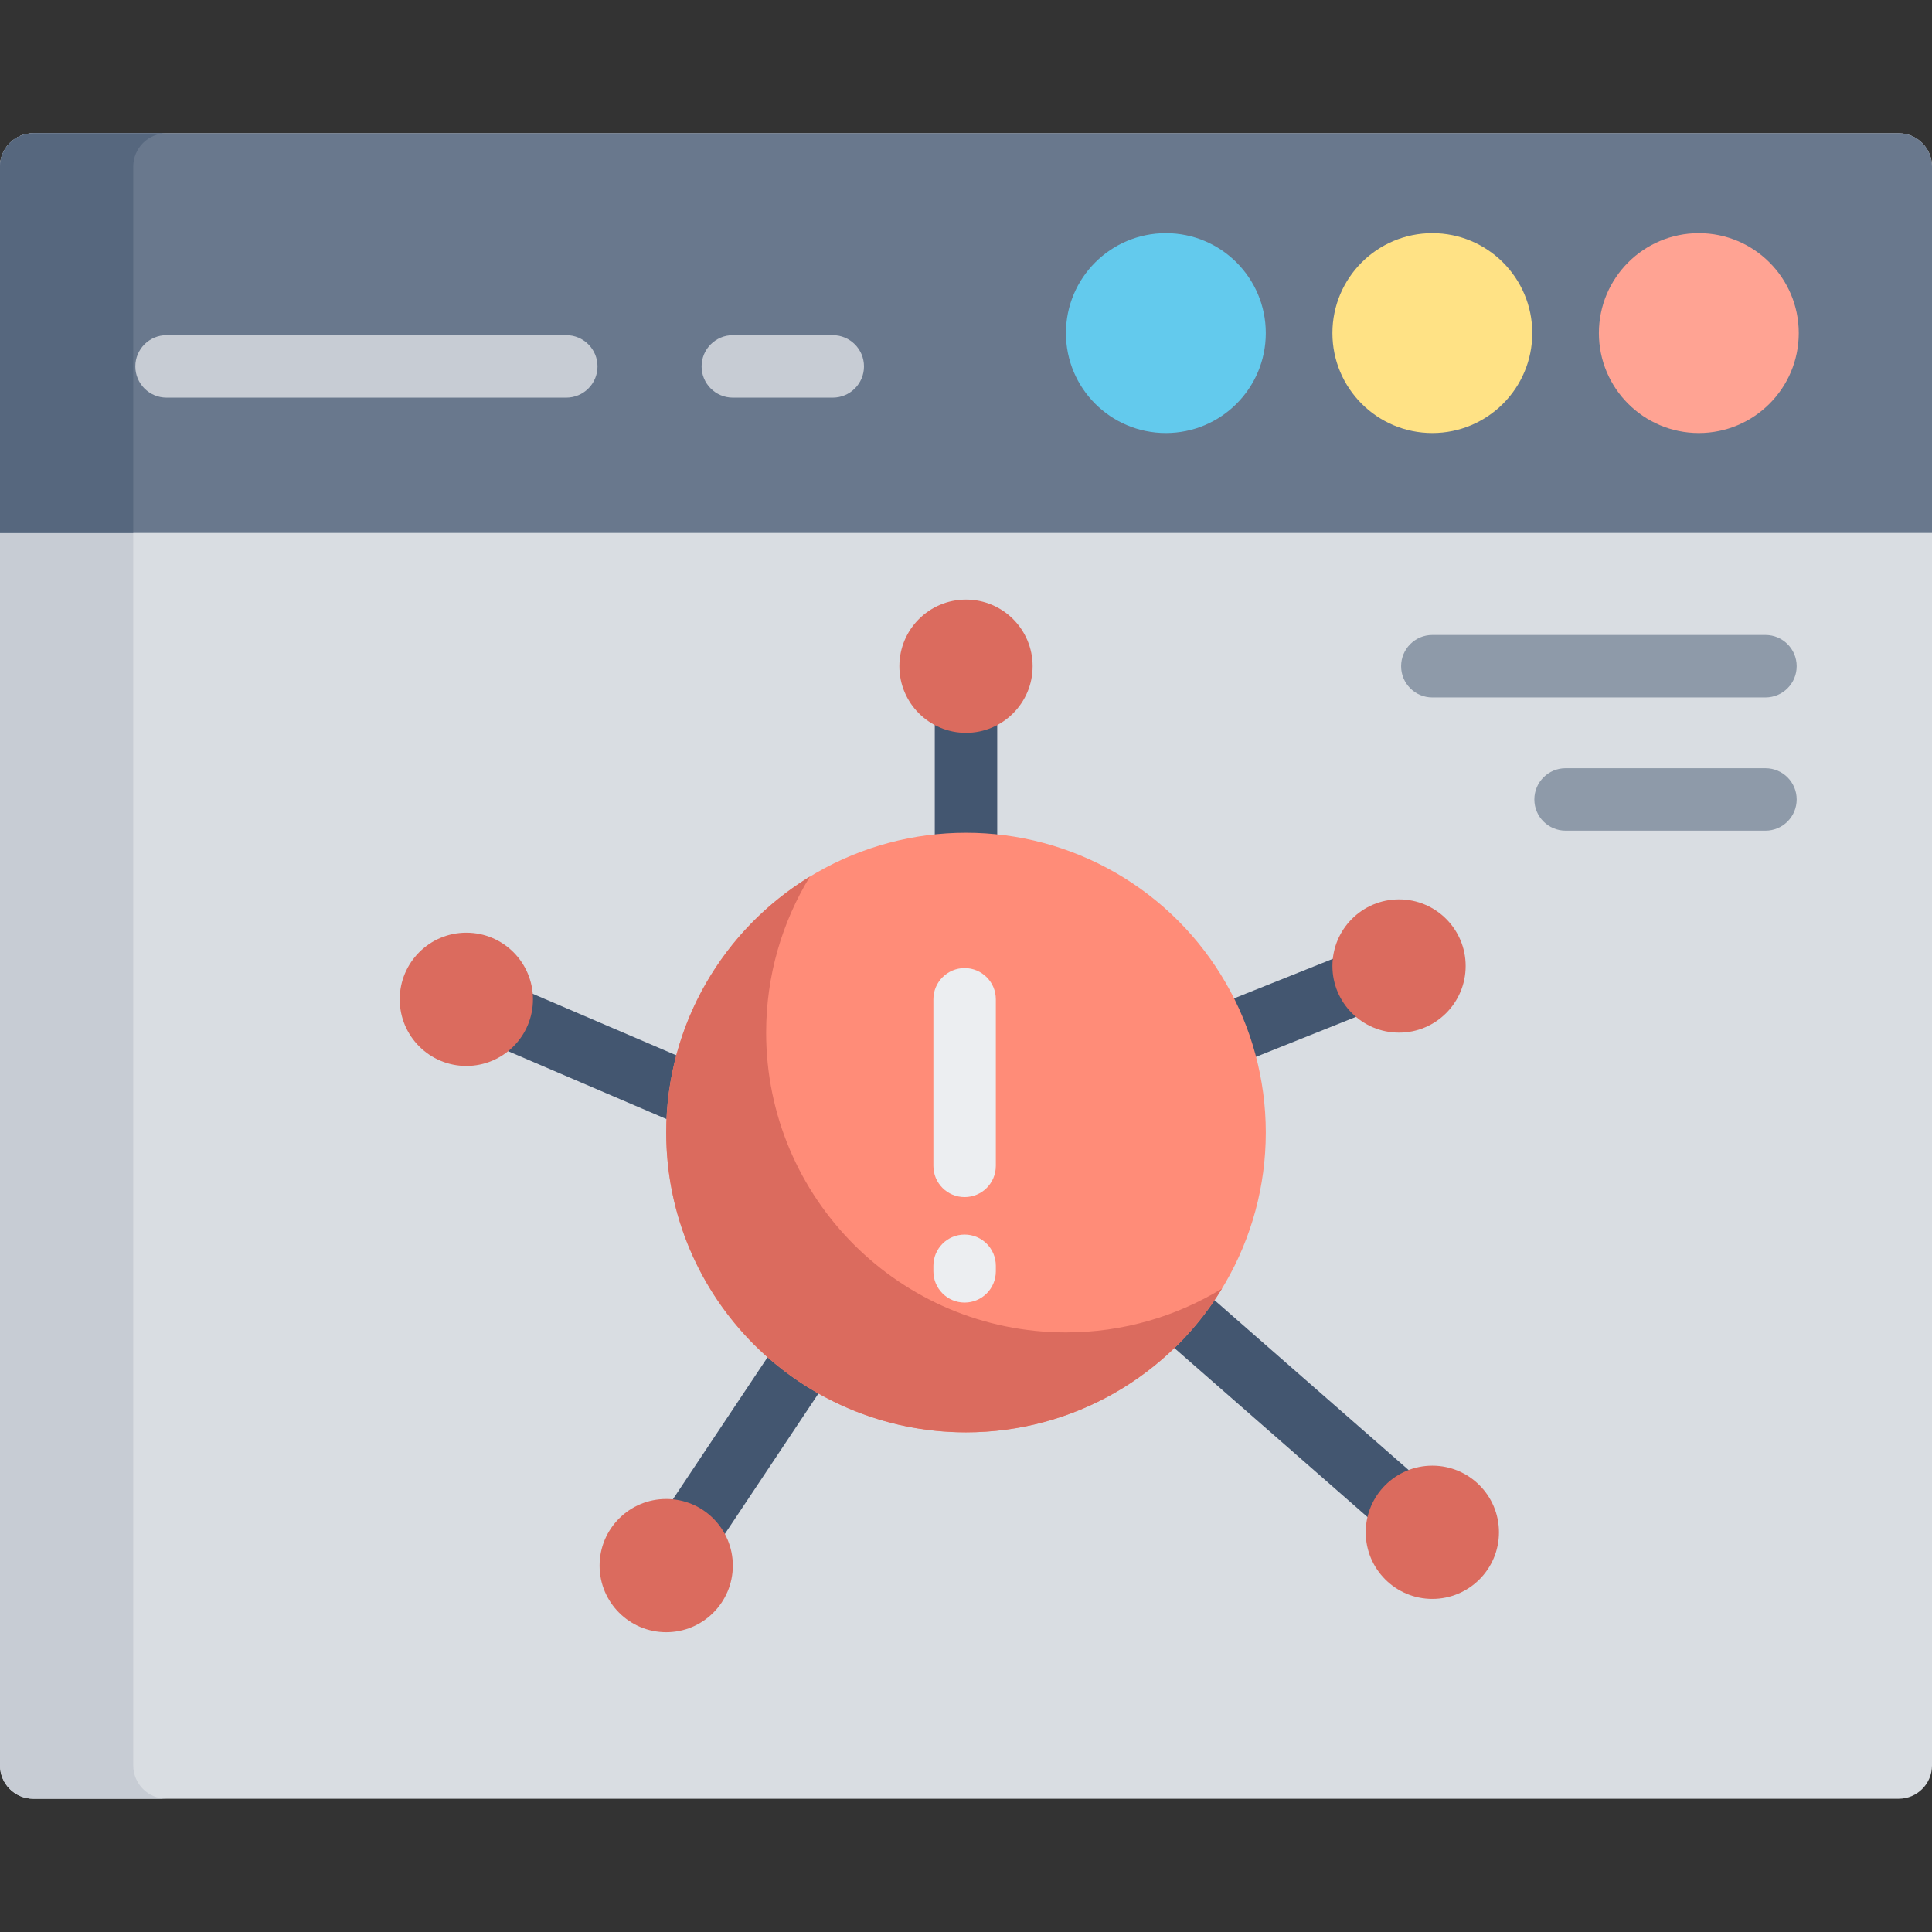 <?xml version="1.0" encoding="iso-8859-1"?>
<!-- Generator: Adobe Illustrator 19.0.0, SVG Export Plug-In . SVG Version: 6.00 Build 0)  -->
<svg xmlns="http://www.w3.org/2000/svg" xmlns:xlink="http://www.w3.org/1999/xlink" version="1.1" id="Layer_1" x="0px" y="0px" viewBox="0 0 512 512" style="enable-background:new 0 0 512 512;" xml:space="preserve">
<rect x="0" y="0" width="512" height="512" fill="#333333" stroke="none"/>
<path style="fill:#D9DDE2;" d="M503.172,476.69H8.828c-4.875,0-8.828-3.953-8.828-8.828V44.138c0-4.875,3.953-8.828,8.828-8.828  h494.345c4.875,0,8.828,3.953,8.828,8.828v423.724C512,472.737,508.047,476.69,503.172,476.69z"/>
<path style="fill:#C7CCD4;" d="M35.31,467.862V44.138c0-4.875,3.953-8.828,8.828-8.828H8.828C3.953,35.31,0,39.263,0,44.138v423.724  c0,4.875,3.953,8.828,8.828,8.828h35.31C39.263,476.69,35.31,472.737,35.31,467.862z"/>
<path style="fill:#69788D;" d="M503.172,35.31H8.828C3.953,35.31,0,39.263,0,44.138v97.103h512V44.138  C512,39.263,508.047,35.31,503.172,35.31z"/>
<path style="fill:#56677E;" d="M44.138,35.31H8.828C3.953,35.31,0,39.263,0,44.138v97.103h35.31V44.138  C35.31,39.263,39.263,35.31,44.138,35.31z"/>
<circle style="fill:#FFA393;" cx="450.207" cy="88.276" r="26.483"/>
<circle style="fill:#FFE285;" cx="379.586" cy="88.276" r="26.483"/>
<circle style="fill:#63CAED;" cx="308.966" cy="88.276" r="26.483"/>
<g>
	<path style="fill:#C7CCD4;" d="M150.069,105.379H44.138c-4.57,0-8.276-3.705-8.276-8.276s3.705-8.276,8.276-8.276h105.931   c4.57,0,8.276,3.705,8.276,8.276S154.639,105.379,150.069,105.379z"/>
	<path style="fill:#C7CCD4;" d="M220.69,105.379h-26.483c-4.57,0-8.276-3.705-8.276-8.276s3.705-8.276,8.276-8.276h26.483   c4.57,0,8.276,3.705,8.276,8.276S225.26,105.379,220.69,105.379z"/>
</g>
<g>
	<path style="fill:#8E9AA9;" d="M467.862,184.828h-88.276c-4.57,0-8.276-3.705-8.276-8.276s3.705-8.276,8.276-8.276h88.276   c4.57,0,8.276,3.705,8.276,8.276S472.433,184.828,467.862,184.828z"/>
	<path style="fill:#8E9AA9;" d="M467.862,220.138h-52.966c-4.57,0-8.276-3.705-8.276-8.276c0-4.57,3.705-8.276,8.276-8.276h52.966   c4.57,0,8.276,3.705,8.276,8.276C476.138,216.433,472.433,220.138,467.862,220.138z"/>
</g>
<g>
	<path style="fill:#435670;" d="M256,237.793c-4.57,0-8.276-3.705-8.276-8.276v-44.138c0-4.57,3.705-8.276,8.276-8.276   c4.57,0,8.276,3.705,8.276,8.276v44.138C264.276,234.088,260.57,237.793,256,237.793z"/>
	<path style="fill:#435670;" d="M326.623,281.933c-3.285,0-6.392-1.969-7.687-5.204c-1.698-4.244,0.366-9.06,4.61-10.758   l44.138-17.655c4.246-1.7,9.06,0.367,10.758,4.61c1.698,4.244-0.366,9.06-4.61,10.757l-44.138,17.655   C328.686,281.742,327.646,281.933,326.623,281.933z"/>
	<path style="fill:#435670;" d="M379.583,414.345c-1.934,0-3.876-0.674-5.447-2.047l-70.621-61.793   c-3.439-3.01-3.788-8.238-0.779-11.678c3.011-3.441,8.238-3.788,11.678-0.779l70.621,61.793c3.439,3.01,3.788,8.238,0.779,11.678   C384.179,413.388,381.886,414.345,379.583,414.345z"/>
	<path style="fill:#435670;" d="M176.544,423.174c-1.578,0-3.172-0.45-4.583-1.391c-3.804-2.535-4.831-7.673-2.295-11.476   l35.31-52.966c2.535-3.804,7.673-4.83,11.476-2.295c3.804,2.535,4.831,7.673,2.295,11.476l-35.31,52.966   C181.843,421.879,179.219,423.174,176.544,423.174z"/>
	<path style="fill:#435670;" d="M185.376,299.588c-1.088,0-2.194-0.215-3.256-0.671l-61.793-26.483   c-4.201-1.801-6.147-6.666-4.346-10.867c1.8-4.201,6.667-6.148,10.867-4.346l61.793,26.483c4.201,1.801,6.147,6.666,4.346,10.867   C191.641,297.708,188.586,299.588,185.376,299.588z"/>
</g>
<g>
	<circle style="fill:#db6b5e;" cx="256" cy="176.552" r="17.655"/>
	<circle style="fill:#db6b5e;" cx="370.759" cy="256" r="17.655"/>
	<circle style="fill:#db6b5e;" cx="379.586" cy="406.069" r="17.655"/>
	<circle style="fill:#db6b5e;" cx="176.552" cy="414.897" r="17.655"/>
	<circle style="fill:#db6b5e;" cx="123.586" cy="264.828" r="17.655"/>
</g>
<circle style="fill:#ff8c78;" cx="256" cy="300.138" r="79.448"/>
<path style="fill:#db6b5e;" d="M282.483,353.103c-43.879,0-79.448-35.571-79.448-79.448c0-15.153,4.245-29.311,11.606-41.359  c-22.841,13.955-38.089,39.116-38.089,67.842c0,43.878,35.57,79.448,79.448,79.448c28.726,0,53.887-15.247,67.842-38.089  C311.794,348.858,297.635,353.103,282.483,353.103z"/>
<g>
	<path style="fill:#ECEEF1;" d="M255.633,317.241c-4.57,0-8.276-3.705-8.276-8.276v-44.138c0-4.57,3.705-8.276,8.276-8.276   s8.276,3.705,8.276,8.276v44.138C263.908,313.536,260.203,317.241,255.633,317.241z"/>
	<path style="fill:#ECEEF1;" d="M255.633,345.195c-4.57,0-8.276-3.705-8.276-8.276v-1.471c0-4.57,3.705-8.276,8.276-8.276   s8.276,3.705,8.276,8.276v1.471C263.908,341.491,260.203,345.195,255.633,345.195z"/>
</g>
<g>
</g>
<g>
</g>
<g>
</g>
<g>
</g>
<g>
</g>
<g>
</g>
<g>
</g>
<g>
</g>
<g>
</g>
<g>
</g>
<g>
</g>
<g>
</g>
<g>
</g>
<g>
</g>
<g>
</g>
</svg>
